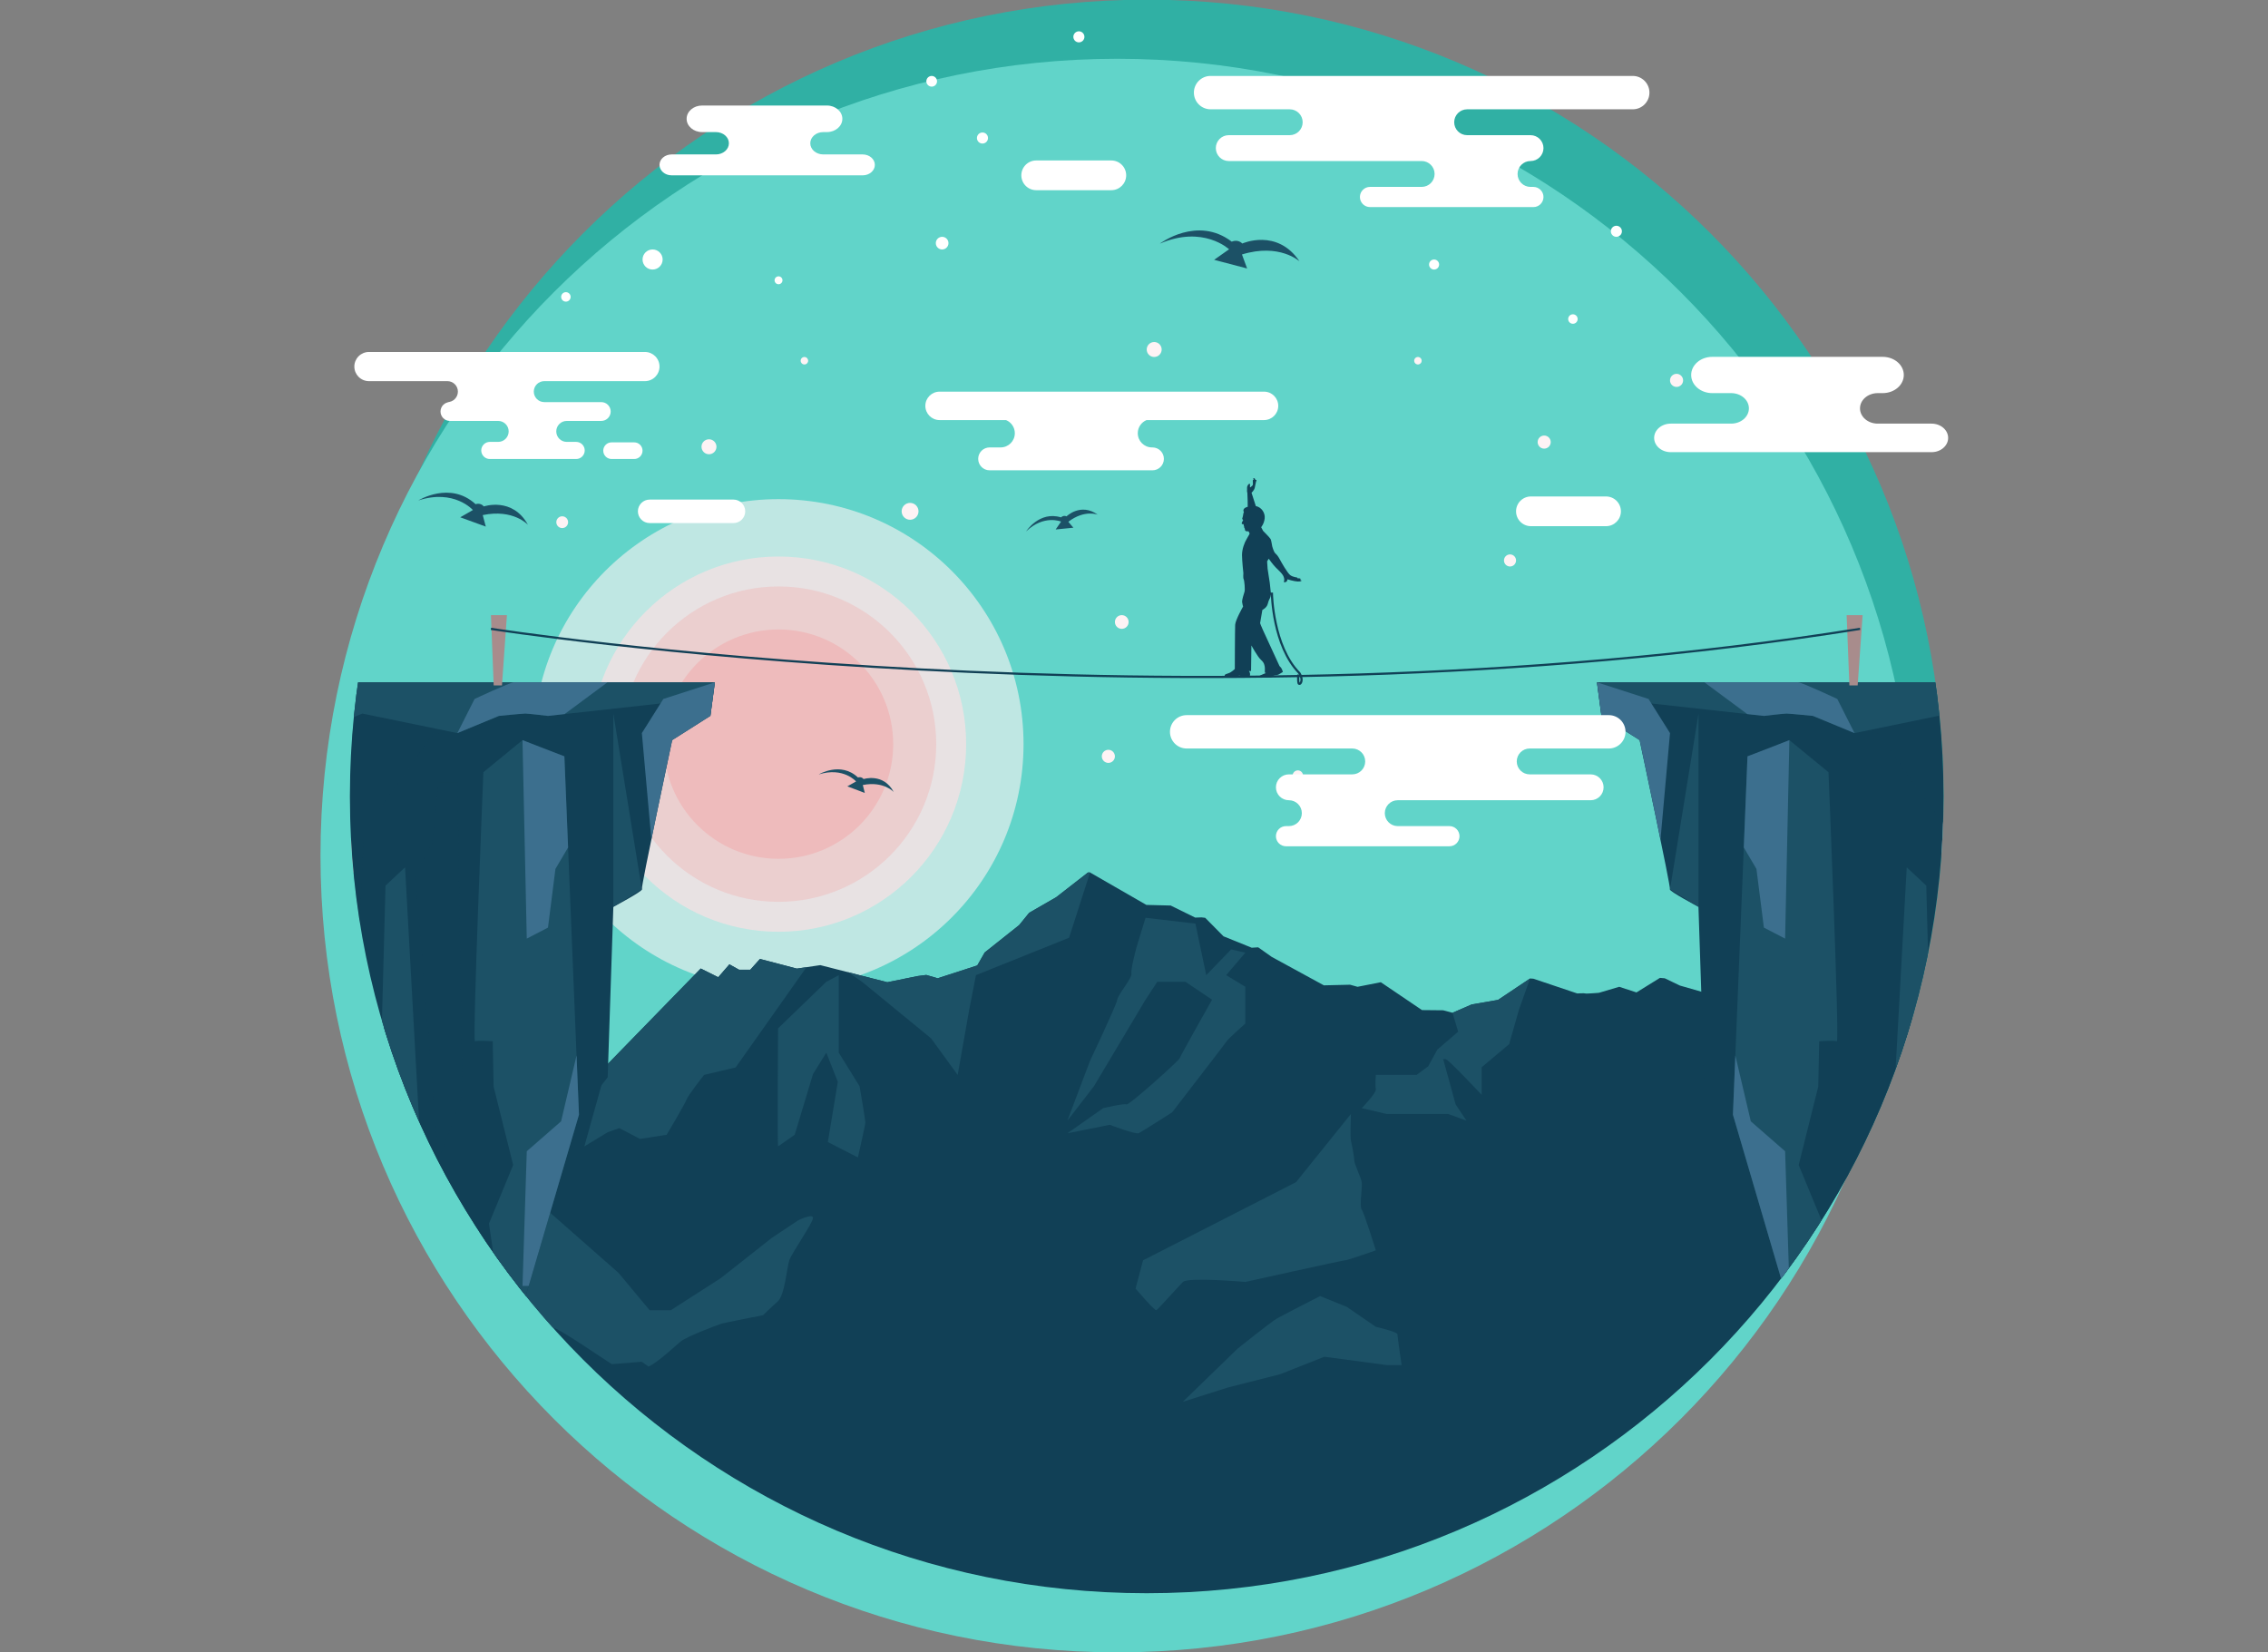 <?xml version="1.0" encoding="UTF-8" standalone="no"?>
<svg
   width="1400"
   height="1020"
   version="1.1"
   viewBox="0 0 1400 1020"
   xml:space="preserve"
   id="svg432"
   sodipodi:docname="visokica1.svg"
   inkscape:version="1.1.2 (76b9e6a115, 2022-02-25)"
   xmlns:inkscape="http://www.inkscape.org/namespaces/inkscape"
   xmlns:sodipodi="http://sodipodi.sourceforge.net/DTD/sodipodi-0.dtd"
   xmlns="http://www.w3.org/2000/svg"
   xmlns:svg="http://www.w3.org/2000/svg"><rect x="0" y="0" width="1400" height="1020" fill="#808080" stroke="none"/><sodipodi:namedview
     id="namedview434"
     pagecolor="#505050"
     bordercolor="#ffffff"
     borderopacity="1"
     inkscape:pageshadow="0"
     inkscape:pageopacity="0"
     inkscape:pagecheckerboard="1"
     showgrid="false"
     inkscape:zoom="0.50815032"
     inkscape:cx="625.79907"
     inkscape:cy="451.63801"
     inkscape:window-width="1536"
     inkscape:window-height="836"
     inkscape:window-x="0"
     inkscape:window-y="0"
     inkscape:window-maximized="1"
     inkscape:current-layer="svg432"
     fit-margin-top="0"
     fit-margin-left="0"
     fit-margin-right="0"
     fit-margin-bottom="0"
     width="1400px" /><defs
     id="defs44"><clipPath
       id="clipPath18"><path
         d="M 0,980 H 1400 V 0 H 0 Z"
         id="path2" /></clipPath><clipPath
       id="clipPath30"><path
         d="m 311.26,836.18 h 729.2 V 106.97 h -729.2 z"
         id="path5" /></clipPath><clipPath
       id="clipPath46"><path
         d="m 324.76,498.62 c 0,-201.36 163.24,-364.6 364.6,-364.6 201.36,0 364.6,163.24 364.6,364.6 0,201.36 -163.24,364.6 -364.6,364.6 -201.37,0 -364.6,-163.24 -364.6,-364.6"
         id="path8" /></clipPath><clipPath
       id="clipPath54"><path
         d="M 408.78,634.44 H 633 V 410.22 H 408.78 Z"
         id="path11" /></clipPath><clipPath
       id="clipPath70"><path
         d="M 435.03,608.19 H 606.74 V 436.48 H 435.03 Z"
         id="path14" /></clipPath><clipPath
       id="clipPath86"><path
         d="M 448.73,594.49 H 593.05 V 450.17 H 448.73 Z"
         id="path17" /></clipPath><clipPath
       id="clipPath194"><path
         d="m 395.81,714.92 c -44.664,-60.511 -71.056,-135.31 -71.056,-216.29 0,-201.36 163.24,-364.6 364.6,-364.6 201.36,0 364.6,163.24 364.6,364.6 0,80.981 -26.391,155.78 -71.056,216.29 z"
         id="path20" /></clipPath><clipPath
       id="clipPath380"><path
         d="m 324.76,498.62 c 0,-201.36 163.24,-364.6 364.6,-364.6 201.36,0 364.6,163.24 364.6,364.6 0,201.36 -163.24,364.6 -364.6,364.6 -201.37,0 -364.6,-163.24 -364.6,-364.6"
         id="path23" /></clipPath><clipPath
       id="clipPath400"><path
         d="m 301.46,550.84 h 63.901 V 380.11 H 301.46 Z"
         id="path26" /></clipPath><clipPath
       id="clipPath432"><path
         d="m 294.13,550.84 h 17.101 V 180.46 H 294.13 Z"
         id="path29" /></clipPath><clipPath
       id="clipPath448"><path
         d="m 354.62,504.86 h 21.685 V 331.99 H 354.62 Z"
         id="path32" /></clipPath><clipPath
       id="clipPath500"><path
         d="m 1021.8,550.84 h 63.9 V 380.11 h -63.9 z"
         id="path35" /></clipPath><clipPath
       id="clipPath532"><path
         d="M 1075.9,550.84 H 1093 V 180.46 h -17.1 z"
         id="path38" /></clipPath><clipPath
       id="clipPath740"><path
         d="M 0,980 H 1400 V 0 H 0 Z"
         id="path41" /></clipPath></defs><g
     transform="matrix(1.349,0,0,-1.349,-427.495,1164.277)"
     id="g430"
     inkscape:label="visokica"><g
       clip-path="url(#clipPath18)"
       id="g58"
       style="display:inline"
       inkscape:label="krog"
       transform="translate(152.254)"><g
         transform="translate(1054,498.62)"
         id="g50"><path
           d="m 0,0 c 0,-201.36 -163.24,-364.6 -364.6,-364.6 -201.36,0 -364.6,163.24 -364.6,364.6 0,201.36 163.24,364.6 364.6,364.6 C -163.23,364.6 0,201.36 0,0"
           fill="#30b0a4"
           id="path48" /></g><g
         clip-path="url(#clipPath30)"
         id="g56"><g
           transform="translate(1040.5,471.57)"
           id="g54"><path
             d="m 0,0 c 0,-201.36 -163.24,-364.6 -364.6,-364.6 -201.36,0 -364.6,163.24 -364.6,364.6 0,201.36 163.24,364.6 364.6,364.6 C -163.23,364.6 0,201.36 0,0"
             fill="#61d4c9"
             id="path52" /></g></g></g><g
       transform="translate(152.254,0.225)"
       display="inline"
       id="g84"
       inkscape:label="sonce"><g
         clip-path="url(#clipPath46)"
         display="inline"
         id="g82"><g
           clip-path="url(#clipPath54)"
           opacity="0.6"
           id="g64"><g
             transform="translate(633,522.33)"
             id="g62"><path
               d="m 0,0 c 0,-61.915 -50.193,-112.11 -112.11,-112.11 -61.917,0 -112.11,50.194 -112.11,112.11 0,61.916 50.193,112.11 112.11,112.11 C -50.193,112.11 0,61.917 0,0"
               fill="#fef3f5"
               id="path60" /></g></g><g
           clip-path="url(#clipPath70)"
           opacity="0.8"
           id="g70"><g
             transform="translate(606.74,522.33)"
             id="g68"><path
               d="m 0,0 c 0,-47.417 -38.438,-85.854 -85.854,-85.854 -47.417,0 -85.855,38.437 -85.855,85.854 0,47.417 38.438,85.854 85.855,85.854 C -38.438,85.854 0,47.417 0,0"
               fill="#f3e1e3"
               id="path66" /></g></g><g
           clip-path="url(#clipPath86)"
           opacity="0.5"
           id="g76"><g
             transform="translate(593.05,522.33)"
             id="g74"><path
               d="m 0,0 c 0,-39.853 -32.307,-72.16 -72.159,-72.16 -39.853,0 -72.159,32.307 -72.159,72.16 0,39.853 32.306,72.16 72.159,72.16 C -32.307,72.16 0,39.853 0,0"
               fill="#eebbbc"
               id="path72" /></g></g><g
           transform="translate(573.36,522.33)"
           id="g80"><path
             d="m 0,0 c 0,-28.98 -23.493,-52.472 -52.473,-52.472 -28.98,0 -52.472,23.492 -52.472,52.472 0,28.98 23.492,52.473 52.472,52.473 C -23.493,52.473 0,28.98 0,0"
             fill="#eebbbc"
             id="path78" /></g></g></g><g
       clip-path="url(#clipPath194)"
       id="g124"
       style="display:inline"
       inkscape:label="gora"
       transform="translate(152.254)"><g
         transform="translate(294.13,351.41)"
         id="g88"><path
           d="m 0,0 60.489,54.212 h 5.706 l 17.691,-22.256 13.125,2.854 30.815,-15.409 8.559,7.704 11.984,-2.567 42.799,43.94 7.989,-3.995 5.118,5.905 4.421,-2.464 h 5.146 l 4.421,4.929 16.885,-4.422 10.727,1.594 30.656,-7.827 13.915,2.826 3.913,0.508 5.219,-1.522 18.118,5.87 3.407,5.942 15.771,12.533 4.565,5.612 12.364,7.133 14.551,11.318 h 0.952 l 25.774,-14.837 11.128,-0.286 11.223,-5.516 2.853,0.096 1.712,-0.191 8.369,-8.465 12.936,-5.231 2.947,0.191 6.183,-4.375 23.872,-13.03 11.983,0.286 3.424,-0.952 10.652,2.092 18.831,-12.744 9.702,-0.095 4.28,-1.141 8.75,3.803 12.078,2.093 14.647,9.796 1.522,-0.095 20.067,-6.753 c 0,0 3.424,0.191 3.71,0 0.285,-0.19 6.182,0.286 6.182,0.286 l 9.32,2.758 7.895,-2.568 10.747,6.658 2.187,-0.191 6.943,-3.328 15.598,-4.47 11.603,-9.512 17.69,-4.279 9.891,1.046 14.932,5.326 11.508,-3.994 5.707,1.901 3.805,-0.57 7.988,-4.09 11.128,5.992 c 0.666,0.096 4.66,-2.948 4.66,-2.948 C 753.627,-355.039 -0.867,-345.279 0.003,0 Z"
           fill="#114056"
           id="path86" /></g><g
         id="g122"><g
           transform="translate(442.69,344.95)"
           id="g92"><path
             d="m 0,0 5.326,1.902 9.511,-4.946 12.174,1.902 c 0,0 8.369,14.077 9.13,16.166 0.761,2.09 7.989,11.226 7.989,11.226 l 14.457,3.424 32.416,45.878 -4.415,-0.656 -16.885,4.421 -4.421,-4.928 H 60.136 L 55.715,76.853 50.597,70.948 42.608,74.942 -0.191,31.003 -10.652,-6.468 Z"
             fill="#1c5166"
             id="path90" /></g><g
           transform="translate(520.68,338.48)"
           id="g96"><path
             d="m 0,0 c -0.38,2.283 0,54.021 0,54.021 l 22.065,21.304 5.706,3.045 V 42.893 l 9.512,-15.324 c 0,0 2.663,-15.394 2.663,-16.536 0,-1.141 -3.425,-16.076 -3.425,-16.076 L 22.776,1.996 27.341,29.565 22.065,42.893 15.979,33.098 7.609,5.326 Z"
             fill="#1c5166"
             id="path94" /></g><g
           transform="translate(663.44,463.83)"
           id="g100"><path
             d="m 0,0 h -0.951 l -14.551,-11.318 -12.365,-7.133 -4.565,-5.611 -15.771,-12.534 -3.406,-5.942 -18.119,-5.87 -5.218,1.522 -3.913,-0.508 -13.915,-2.826 -17.973,4.589 6.414,-4.394 31.576,-25.869 12.174,-16.739 5.326,30.055 3.044,15.598 42.608,17.119 z"
             fill="#1c5166"
             id="path98" /></g><g
           transform="translate(734.48,427.12)"
           id="g104"><path
             d="m 0,0 -6.468,1.521 -11.412,-11.792 -4.946,23.585 -22.826,2.665 -4.185,-13.697 c 0,0 -2.663,-9.89 -2.282,-11.889 0.38,-1.999 -6.087,-9.414 -6.467,-11.89 -0.381,-2.477 -12.461,-27.959 -12.461,-27.959 l -10.366,-27.392 12.174,15.776 23.587,39.575 5.364,8.181 h 12.896 l 12.175,-8.181 c 0,0 -14.457,-25.677 -14.837,-26.817 -0.381,-1.142 -23.207,-21.685 -24.348,-21.116 -1.141,0.571 -10.652,-1.711 -10.652,-1.711 l -16.359,-11.499 19.403,3.89 c 0,0 11.793,-4.565 13.315,-3.804 1.521,0.761 15.217,9.511 15.217,9.511 0,0 24.347,31.576 25.109,32.718 0.761,1.14 8.369,7.905 8.369,7.905 v 16.822 l -8.75,5.327 z"
             fill="#1c5166"
             id="path102" /></g><g
           transform="translate(687.69,286.36)"
           id="g108"><path
             d="m 0,0 69.999,35.76 25.109,31.196 c 0,0 -0.38,-10.652 0,-12.174 0.38,-1.522 1.522,-7.228 1.522,-8.94 0,-1.712 3.044,-7.8 3.424,-10.082 0.38,-2.282 -1.141,-11.031 0,-12.554 1.141,-1.521 6.467,-18.642 6.467,-18.642 0,0 -12.935,-4.564 -14.077,-4.564 -1.14,0 -45.651,-9.892 -45.651,-9.892 0,0 -26.25,2.284 -28.532,0 -2.283,-2.282 -11.414,-12.553 -12.174,-12.934 -0.762,-0.381 -9.511,9.89 -9.511,9.89 z"
             fill="#1c5166"
             id="path106" /></g><g
           transform="translate(822.36,382.8)"
           id="g112"><path
             d="m 0,0 -4.186,-7.656 -5.326,-3.946 h -18.639 c 0,0 -0.387,-4.844 0,-6.509 0.385,-1.665 -6.469,-8.707 -6.469,-8.707 l 11.413,-2.663 H 4.945 l 8.369,-3.044 -4.945,7.418 -5.706,20.735 h 1.141 c 1.141,0 16.473,-16.359 16.473,-16.359 V -8.097 L 32.857,2.476 37.282,18.073 42.418,32.525 27.771,22.729 15.692,20.637 6.942,16.833 9.511,8.182 Z"
             fill="#1c5166"
             id="path110" /></g><g
           transform="translate(794.21,255.93)"
           id="g116"><path
             d="m 0,0 -13.316,9.13 -12.174,4.946 c 0,0 -17.119,-8.75 -19.782,-10.271 C -47.937,2.283 -63.153,-9.892 -63.153,-9.892 L -88.342,-34.31 c 10.017,3.145 20.624,6.535 20.624,6.535 l 23.967,6.087 20.163,7.989 28.532,-3.805 h 6.848 c 0,0 -1.902,12.939 -1.902,14.08 C 9.89,-2.283 0,0 0,0"
             fill="#1c5166"
             id="path114" /></g><g
           transform="translate(529.81,304.62)"
           id="g120"><path
             d="M 0,0 -11.984,-7.988 -35.38,-26.437 -58.207,-41.094 h -9.701 l -14.266,17.127 -42.799,37.643 -10.842,-9.873 -11.984,-10.651 h -34.809 l -9.131,-6.562 h -11.413 l -16.549,6.562 -15.978,-10.808 v -67.94 l 20.734,0.38 c 0,0 17.996,11.426 23.789,14.723 l -4.007,6.01 c 0,0 -13.695,19.972 -13.695,23.389 0,3.417 7.989,8.568 9.701,6.479 1.712,-2.089 2.853,-1.346 2.853,-1.346 l 7.419,-7.978 c 0,0 11.983,1.711 13.695,2.845 1.712,1.134 -7.418,6.479 -7.418,6.479 l 1.712,10.648 12.554,6.848 5.706,-1.712 c 0,0 3.425,-16.549 5.136,-17.13 1.712,-0.58 6.277,-13.114 6.277,-13.114 0,0 14.267,-21.686 15.979,-23.968 0.578,-0.771 1.744,-2.456 3.033,-4.348 7.952,2.93 16.495,6.045 17.32,6.251 0.111,0.028 0.32,0.077 0.595,0.143 -0.474,1.661 -1.432,2.973 -1.831,2.87 -0.856,-0.221 -10.558,17.91 -10.558,19.622 0,1.712 -6.277,13.89 -6.277,13.89 l 0.571,8.178 c 0,0 14.837,-20.356 20.543,-22.638 4.937,-1.975 20.875,-13.056 26.646,-16.701 l 13.681,1.103 c 0,0 1.185,-0.84 3.129,-2.209 4.652,2.166 11.897,9.246 14.751,11.529 2.853,2.283 16.549,7.418 18.261,7.99 1.712,0.57 19.402,3.994 19.402,3.994 0,0 3.423,3.424 6.679,6.277 3.256,2.854 4.163,15.407 5.304,18.831 1.141,3.424 10.843,17.12 10.843,19.403 C 6.848,3.424 0,0 0,0"
             fill="#1c5166"
             id="path118" /></g></g></g><g
       clip-path="url(#clipPath380)"
       id="g256"
       style="display:inline"
       inkscape:label="stena"
       transform="translate(152.254)"><g
         id="g1545"
         inkscape:label="stena desno"><g
           transform="translate(1093,442.66)"
           id="g128"><path
             d="M 0,0 -35.952,23.523 -47.745,38.846 -60.489,63.098 0,8.886 Z"
             fill="#f1dfdf"
             id="path126" /></g><g
           transform="translate(1081,247.72)"
           id="g132"><path
             d="m 0,0 12.01,-5.896 h -10e-4 l -41.552,20.969 c 0,0 -3.735,-7.114 -8.133,-14.374 l 14.088,-7.548 11.033,1.903 z"
             fill="#f1dfdf"
             id="path130" /></g><g
           transform="translate(1093,550.84)"
           id="g136"><path
             d="m 0,0 h -197.63 l 2.056,-15.355 17.475,-11.086 c 0,0 14.394,-67.468 13.879,-68.284 -0.514,-0.816 13.051,-8.012 13.051,-8.012 l 2.589,-77.966 13.144,-17.125 24.159,-82.241 c 0,0 -1.028,-21.469 0,-22.043 1.028,-0.573 7.196,-12.909 7.196,-12.909 l 5.267,-54.999 H 0.001 Z"
             fill="#114056"
             id="path134" /></g><g
           clip-path="url(#clipPath500)"
           opacity="0.4"
           id="g142"><g
             transform="translate(1082.3,529.53)"
             id="g140"><path
               d="m 0,0 -13.229,-149.43 h -8.56 l -4.565,102.83 -32.304,45.055 -1.828,-0.377 6.424,23.227 H 3.416 Z"
               fill="#114056"
               id="path138" /></g></g><g
           transform="translate(928.82,456.11)"
           id="g146"><path
             d="M 0,0 13.051,80.443 V -8.012 Z"
             fill="#1c5166"
             id="path144" /></g><g
           transform="translate(897.47,535.48)"
           id="g150"><path
             d="M 0,0 22.081,5.758 74.312,0 c 0,0 9.107,1.073 10.384,1.073 C 85.975,1.073 96.76,0 96.76,0 l 19.031,-7.872 43.447,8.945 17.038,-7.019 4.15,-50.911 7.778,-13.805 7.371,-42.567 V 15.351 H -2.055 Z"
             fill="#1c5166"
             id="path148" /></g><g
           transform="translate(974.07,520.4)"
           id="g154"><path
             d="m 0,0 9.371,3.991 17.89,-14.676 c 0,0 5.111,-123.53 3.833,-123.1 -1.278,0.426 -8.093,0 -8.093,0 l -0.426,-20.793 -8.945,-35.859 11.074,-26.793 -9.814,-67.358 c 0,0 -6.168,12.336 -7.197,12.909 -1.027,0.574 0,22.043 0,22.043 l -24.158,82.241 6.668,163.97 z"
             fill="#1c5166"
             id="path152" /></g><g
           transform="translate(1075.9,180.46)"
           id="g158"><path
             d="m 0,0 -19.167,178.05 -8.094,2.555 -2.555,96.762 -8.946,8.358 -7.667,-138.77 -8.944,-8.258 L -70.571,60.42 -65.17,0.001 Z"
             fill="#1c5166"
             id="path156" /></g><g
           clip-path="url(#clipPath532)"
           opacity="0.6"
           id="g164"><g
             transform="translate(1085.7,180.92)"
             id="g162"><path
               d="m 0,0 v 343.48 l -9.779,26.44 H 7.322 V -0.46 Z"
               fill="#114056"
               id="path160" /></g></g><g
           transform="translate(982.16,536.55)"
           id="g168"><path
             d="m 0,0 c -1.277,0 -10.385,-1.073 -10.385,-1.073 l -7.605,0.838 -19.607,14.517 H 5.309 c 1.712,0 17.897,-7.606 17.897,-7.606 L 31.095,-8.945 12.063,-1.073 C 12.063,-1.073 1.278,0 0,0"
             fill="#3c6f8e"
             id="path166" /></g><g
           transform="translate(983.44,524.39)"
           id="g172"><path
             d="m 0,0 -1.954,-90.828 -9.709,5.044 -3.414,26.86 -5.787,9.803 1.696,41.706 z"
             fill="#3c6f8e"
             id="path170" /></g><g
           transform="translate(928.82,527.61)"
           id="g176"><path
             d="m 0,0 -4.352,-48.628 c -4.073,19.848 -9.527,45.414 -9.527,45.414 L -31.354,7.872 -33.41,23.227 -9.827,15.621 Z"
             fill="#3c6f8e"
             id="path174" /></g><g
           transform="translate(958.71,380.1)"
           id="g180"><path
             d="m 0,0 7.08,-30.138 15.7,-13.696 1.954,-61.63 h -2.815 l -23.021,78.367 z"
             fill="#3c6f8e"
             id="path178" /></g></g><g
         id="g1515"
         inkscape:label="stena levo"><g
           transform="translate(294.13,442.66)"
           id="g184"><path
             d="M 0,0 35.952,23.523 47.745,38.846 60.489,63.098 0,8.886 Z"
             fill="#f1dfdf"
             id="path182" /></g><g
           transform="translate(306.14,247.72)"
           id="g188"><path
             d="m 0,0 -12.01,-5.896 h 10e-4 l 41.552,20.969 c 0,0 3.735,-7.114 8.133,-14.374 L 23.587,-6.849 12.554,-4.946 Z"
             fill="#f1dfdf"
             id="path186" /></g><g
           transform="translate(294.13,550.84)"
           id="g192"><path
             d="m 0,0 h 197.63 l -2.056,-15.355 -17.476,-11.086 c 0,0 -14.392,-67.468 -13.878,-68.284 0.514,-0.816 -13.051,-8.012 -13.051,-8.012 l -2.589,-77.966 -13.144,-17.125 -24.159,-82.241 c 0,0 1.028,-21.469 0,-22.043 -1.028,-0.573 -7.196,-12.909 -7.196,-12.909 L 98.814,-370.02 H -0.001 Z"
             fill="#114056"
             id="path190" /></g><g
           clip-path="url(#clipPath400)"
           opacity="0.4"
           id="g198"><g
             transform="translate(304.87,529.53)"
             id="g196"><path
               d="m 0,0 13.229,-149.43 h 8.559 l 4.566,102.83 32.303,45.055 1.828,-0.377 -6.424,23.227 H -3.416 Z"
               fill="#114056"
               id="path194" /></g></g><g
           transform="translate(458.35,456.11)"
           id="g202"><path
             d="M 0,0 -13.051,80.443 V -8.012 Z"
             fill="#1c5166"
             id="path200" /></g><g
           transform="translate(489.71,535.48)"
           id="g206"><path
             d="M 0,0 -22.082,5.758 -74.312,0 c 0,0 -9.107,1.073 -10.385,1.073 C -85.975,1.073 -96.76,0 -96.76,0 l -19.031,-7.872 -43.447,8.945 -17.038,-7.019 -4.15,-50.911 -7.777,-13.805 -7.372,-42.567 V 15.351 H 2.055 Z"
             fill="#1c5166"
             id="path204" /></g><g
           transform="translate(413.1,520.4)"
           id="g210"><path
             d="m 0,0 -9.371,3.991 -17.89,-14.676 c 0,0 -5.111,-123.53 -3.833,-123.1 1.278,0.426 8.093,0 8.093,0 l 0.426,-20.793 8.945,-35.859 -11.075,-26.793 9.815,-67.358 c 0,0 6.169,12.336 7.197,12.909 1.027,0.574 0,22.043 0,22.043 l 24.158,82.241 -6.668,163.97 z"
             fill="#1c5166"
             id="path208" /></g><g
           transform="translate(311.23,180.46)"
           id="g214"><path
             d="m 0,0 19.168,178.05 8.093,2.555 2.556,96.762 8.945,8.358 7.667,-138.77 8.945,-8.258 15.197,-78.277 -5.4,-60.419 z"
             fill="#1c5166"
             id="path212" /></g><g
           clip-path="url(#clipPath432)"
           opacity="0.6"
           id="g220"><g
             transform="translate(301.45,180.92)"
             id="g218"><path
               d="m 0,0 v 343.48 l 9.778,26.44 H -7.323 V -0.46 Z"
               fill="#114056"
               id="path216" /></g></g><g
           clip-path="url(#clipPath448)"
           opacity="0.4"
           id="g226"><g
             transform="translate(373.92,504.86)"
             id="g224"><path
               d="m 0,0 2.39,-142.26 -10.95,-30.605 -10.735,131.8 7.812,12.933 L -8.56,0 Z"
               fill="#114056"
               id="path222" /></g></g><g
           transform="translate(405.01,536.55)"
           id="g230"><path
             d="m 0,0 c 1.278,0 10.385,-1.073 10.385,-1.073 l 7.605,0.838 19.608,14.517 H -5.308 c -1.712,0 -17.898,-7.606 -17.898,-7.606 l -7.888,-15.621 19.031,7.872 C -12.063,-1.073 -1.278,0 0,0"
             fill="#3c6f8e"
             id="path228" /></g><g
           transform="translate(369.24,181.02)"
           id="g234"><path
             d="m 0,0 h -14.62 l -8.102,104.42 8.102,5.991 L 0,39.369 10.426,35.931 7.164,-0.565 Z"
             fill="#3c6f8e"
             id="path232" /></g><g
           transform="translate(403.73,524.39)"
           id="g238"><path
             d="m 0,0 1.954,-90.828 9.709,5.044 3.414,26.86 5.787,9.803 -1.696,41.706 z"
             fill="#3c6f8e"
             id="path236" /></g><g
           transform="translate(458.35,527.61)"
           id="g242"><path
             d="m 0,0 4.351,-48.628 c 4.074,19.848 9.527,45.414 9.527,45.414 L 31.354,7.872 33.411,23.227 9.828,15.621 Z"
             fill="#3c6f8e"
             id="path240" /></g><g
           transform="translate(428.47,380.1)"
           id="g246"><path
             d="m 0,0 -7.08,-30.138 -15.7,-13.696 -1.954,-61.63 h 2.816 l 23.02,78.367 z"
             fill="#3c6f8e"
             id="path244" /></g><g
           transform="translate(338.49,361.06)"
           id="g250"><path
             d="M 0,0 5.323,-180.6 H -27.261 L -8.093,-2.55 Z"
             fill="#3c6f8e"
             id="path248" /></g></g><g
         id="g1398"
         inkscape:label="slack"><g
           transform="translate(390.55,549.42)"
           id="g260"><path
             d="M 0,0 -1.261,32.174 H 6.055 L 3.784,0 Z"
             fill="#a88c8c"
             id="path258" /></g><g
           transform="translate(1010.9,549.42)"
           id="g264"><path
             d="M 0,0 -1.262,32.174 H 6.055 L 3.784,0 Z"
             fill="#a88c8c"
             id="path262" /></g><g
           transform="translate(389.29,575.31)"
           id="g268"><path
             d="M 0,0 C 0,0 315.24,-49.554 626.49,0"
             fill="none"
             stroke="#114056"
             stroke-miterlimit="10"
             id="path266" /></g><g
           transform="translate(733.84,628.67)"
           id="g272"><path
             d="m 0,0 c 0,0 -0.272,-0.326 -0.354,-1.198 -0.082,-0.871 -0.517,-1.77 -0.408,-1.906 0.109,-0.136 0.499,-0.408 0.372,-0.625 -0.127,-0.219 -0.672,-1.063 -0.617,-1.417 0.054,-0.354 0.407,-0.326 0.789,-0.299 0,0 0.245,-0.653 0.218,-0.871 -0.027,-0.218 0.163,-0.272 0.163,-0.272 0,0 -0.218,-0.354 0,-0.436 0,0 0.3,-0.49 0.3,-0.871 0,-0.381 0.164,-0.98 1.606,-0.817 0,0 0.409,-0.544 0.545,-1.061 0,0 -0.191,-0.572 -1.28,-2.342 -1.089,-1.769 -2.232,-4.791 -2.205,-7.541 0.026,-2.75 0.626,-8.222 0.626,-8.222 0,0 -0.191,-2.205 0.136,-2.777 0.327,-0.572 0.708,-4.874 0.381,-5.745 -0.327,-0.871 -1.17,-3.838 -1.116,-4.574 0.054,-0.734 0.463,-2.177 0.463,-2.177 0,0 -3.513,-6.153 -3.622,-8.359 -0.108,-2.205 -0.163,-20.228 -0.163,-20.228 0,0 -1.552,-1.498 -2.749,-1.879 -1.198,-0.381 -1.906,-0.653 -1.906,-0.98 0,-0.327 0.272,-0.844 0.68,-0.817 0.409,0.027 4.738,0.245 4.738,0.245 0,0 0.898,0.409 1.415,0.381 0.517,-0.027 1.525,-0.683 2.45,-0.627 0.926,0.056 2.152,-0.003 2.152,-0.003 0,0 0.625,1.719 -0.328,2.754 h 0.981 l 0.163,11.706 c 0,0 2.751,-5.118 4.383,-6.588 1.634,-1.47 1.552,-2.532 1.715,-3.131 0.163,-0.599 -0.054,-2.777 0.11,-2.804 0.163,-0.027 0.408,0.027 0.435,-0.055 0.028,-0.081 -2.695,-1.088 -2.968,-1.36 -0.271,-0.273 -0.299,-0.545 -0.19,-0.708 0.109,-0.164 5.255,0 5.255,0 0,0 1.061,0.789 1.933,0.979 0.871,0.191 1.443,0.137 1.906,0.436 0.462,0.3 1.823,1.116 1.823,1.116 0,0 -0.408,1.525 -0.979,2.097 -0.573,0.571 -0.6,0.68 -0.6,0.68 0,0 -6.751,14.729 -7.568,16.444 -0.817,1.716 -1.28,3.104 -1.28,3.104 l 1.034,6.044 c 0,0 2.042,0.98 2.478,2.804 0.436,1.824 0.953,2.396 1.089,2.777 0.137,0.381 0.353,1.116 0.353,1.634 0,0.09 -0.017,0.308 -0.046,0.608 -0.135,1.409 -0.52,4.61 -0.498,4.7 0.028,0.109 -0.871,5.228 -0.979,6.344 -0.109,1.116 -0.219,3.376 -0.219,3.376 l 0.737,1.198 c 0,0 1.932,-2.75 3.239,-4.029 1.306,-1.28 2.667,-2.56 3.239,-3.513 0.572,-0.952 0.653,-1.851 0.626,-2.205 -0.026,-0.354 -0.317,-0.953 0.005,-1.034 0.322,-0.082 1.111,0.245 1.248,0.571 0.137,0.327 0.218,0.79 0.218,0.79 0,0 2.885,-0.926 4.655,-1.008 1.77,-0.081 1.852,0.436 1.77,0.49 -0.082,0.055 -0.544,0.164 -0.544,0.164 0,0 0.217,0.49 0,0.681 -0.218,0.19 -1.252,0.108 -1.252,0.108 0,0 0.053,0.246 -0.219,0.381 -0.273,0.137 -1.823,0.163 -3.103,1.062 -1.28,0.899 -4.111,5.909 -4.901,7.406 -0.789,1.497 -1.606,2.287 -1.96,2.586 -0.354,0.3 -0.571,0.953 -0.653,1.035 -0.082,0.081 -0.626,1.606 -0.763,2.151 -0.136,0.544 -0.408,2.722 -0.734,3.348 -0.328,0.626 -3.449,3.757 -3.449,3.757 l -0.88,1.688 c 0,0 1.306,1.497 1.605,3.975 0.3,2.477 -1.388,5.172 -4.056,5.69 L 3.484,8.929 c 0,0 1.144,0.953 1.47,2.233 0.327,1.279 0.437,2.478 0.572,2.75 0.136,0.272 0.3,0.816 0.218,0.871 -0.082,0.054 -0.49,0 -0.49,0 0,0 -0.163,0.653 -0.463,0.762 -0.299,0.109 -0.544,0 -0.544,0 l 0.218,-0.708 c 0,0 -0.436,0.109 -0.408,-0.408 C 4.084,13.912 4.22,12.632 4.002,12.333 3.784,12.033 2.913,11.38 2.913,11.38 c 0,0 -0.191,0.19 -0.164,0.517 0.027,0.327 0.082,0.925 0.082,0.925 0,0 -0.245,0.354 -0.599,0.082 C 1.878,12.632 1.361,11.788 1.442,11.053 1.523,10.318 1.279,9.419 1.578,8.929 c 0,0 0.137,-2.559 0.137,-3.648 0,-1.089 0.027,-2.804 0.027,-2.804 C 1.742,2.477 -1.007,1.988 0,0"
             fill="#114056"
             id="path270" /></g><g
           transform="translate(742.62,591.4)"
           id="g276"><path
             d="m 0,0 h 4.036 c 0,0 0.38,-23.967 12.554,-36.332 0,0 1.065,-1.521 1.009,-3.138 -0.058,-1.617 -1.105,-2.282 -1.39,-1.426 -0.285,0.855 -0.095,3.898 -0.095,3.898"
             fill="none"
             stroke="#114056"
             stroke-miterlimit="10"
             id="path274" /></g></g></g><g
       id="g424"
       inkscape:label="nebo"
       transform="translate(152.254)"><g
         id="g1386"
         inkscape:label="ptice"><g
           transform="translate(695.37,751.58)"
           id="g280"><path
             d="m 0,0 c 0,0 17.108,12.963 32.913,0.895 0,0 2.66,1.33 4.819,-0.84 0,0 15.888,7.145 26.19,-8.162 0,0 -9.115,8.438 -26.342,3.153 l 2.354,-6.413 -15.087,3.96 6.831,4.822 C 31.678,-2.585 19.857,8.591 0,0"
             fill="#1c5166"
             id="path278" /></g><g
           transform="translate(356.07,634.07)"
           id="g284"><path
             d="m 0,0 c 0,0 14.538,9.031 26.195,-1.715 0,0 2.21,0.86 3.765,-1.023 0,0 13.139,4.502 20.189,-8.41 0,0 -6.615,7.37 -20.68,4.445 l 1.396,-5.265 -11.687,4.256 5.78,3.324 c 0,0 -8.56,9.745 -24.958,4.388"
             fill="#1c5166"
             id="path282" /></g><g
           transform="translate(634.18,619.91)"
           id="g288"><path
             d="m 0,0 c 0,0 6.033,9.46 15.971,6.413 0,0 1.062,1.135 2.515,0.463 0,0 6.49,6.387 14.319,0.753 0,0 -6,2.481 -13.485,-3.235 L 21.638,1.677 13.523,0.879 15.997,4.483 C 15.997,4.483 8.174,7.816 0,0"
             fill="#1c5166"
             id="path286" /></g><g
           transform="translate(539.28,508.69)"
           id="g292"><path
             d="m 0,0 c 0,0 10.048,6.081 17.962,-1.386 0,0 1.523,0.573 2.575,-0.732 0,0 9.052,2.985 13.786,-5.931 0,0 -4.48,5.11 -14.155,3.215 l 0.916,-3.624 -7.985,3.013 3.992,2.236 c 0,0 -5.796,6.754 -17.091,3.209"
             fill="#1c5166"
             id="path290" /></g></g><g
         clip-path="url(#clipPath740)"
         id="g382"
         style="display:inline"
         inkscape:label="zvezde"><g
           transform="translate(492.49,658.63)"
           id="g340"
           style="display:inline"><path
             d="m 0,0 c 0,-1.891 -1.533,-3.424 -3.424,-3.424 -1.891,0 -3.424,1.533 -3.424,3.424 0,1.891 1.533,3.424 3.424,3.424 C -1.533,3.424 0,1.891 0,0"
             fill="#fef3f5"
             id="path338" /></g><g
           transform="translate(584.94,629.09)"
           id="g336"><path
             d="m 0,0 c 0,-2.132 -1.728,-3.86 -3.86,-3.86 -2.132,0 -3.86,1.728 -3.86,3.86 0,2.131 1.728,3.859 3.86,3.859 C -1.728,3.859 0,2.131 0,0"
             fill="#fef3f5"
             id="path334" /></g><g
           transform="translate(874.24,660.77)"
           id="g332"><path
             d="m 0,0 c 0,-1.655 -1.341,-2.996 -2.995,-2.996 -1.655,0 -2.996,1.341 -2.996,2.996 0,1.655 1.341,2.996 2.996,2.996 C -1.341,2.996 0,1.655 0,0"
             fill="#fef3f5"
             id="path330" /></g><g
           transform="translate(934.81,689.01)"
           id="g328"><path
             d="m 0,0 c 0,-1.654 -1.341,-2.996 -2.995,-2.996 -1.654,0 -2.996,1.342 -2.996,2.996 0,1.654 1.342,2.996 2.996,2.996 C -1.341,2.996 0,1.654 0,0"
             fill="#fef3f5"
             id="path326" /></g><g
           transform="translate(760.92,508.15)"
           id="g324"><path
             d="m 0,0 c 0,-1.324 -1.074,-2.398 -2.398,-2.398 -1.325,0 -2.398,1.074 -2.398,2.398 0,1.324 1.073,2.398 2.398,2.398 C -1.074,2.398 0,1.324 0,0"
             fill="#fef3f5"
             id="path322" /></g><g
           transform="translate(674.81,516.97)"
           id="g320"><path
             d="m 0,0 c 0,-1.654 -1.341,-2.996 -2.996,-2.996 -1.654,0 -2.996,1.342 -2.996,2.996 0,1.655 1.342,2.996 2.996,2.996 C -1.341,2.996 0,1.655 0,0"
             fill="#fef3f5"
             id="path318" /></g><g
           transform="translate(681.09,578.45)"
           id="g316"><path
             d="m 0,0 c 0,-1.734 -1.405,-3.139 -3.139,-3.139 -1.734,0 -3.139,1.405 -3.139,3.139 0,1.733 1.405,3.139 3.139,3.139 C -1.405,3.139 0,1.733 0,0"
             fill="#fef3f5"
             id="path314" /></g><g
           transform="translate(815.18,698)"
           id="g312"><path
             d="m 0,0 c 0,-0.945 -0.766,-1.712 -1.712,-1.712 -0.945,0 -1.712,0.767 -1.712,1.712 0,0.945 0.767,1.712 1.712,1.712 C -0.766,1.712 0,0.945 0,0"
             fill="#fef3f5"
             id="path310" /></g><g
           transform="translate(534.44,698)"
           id="g308"><path
             d="m 0,0 c 0,-0.945 -0.767,-1.711 -1.712,-1.711 -0.945,0 -1.711,0.766 -1.711,1.711 0,0.945 0.766,1.712 1.711,1.712 C -0.767,1.712 0,0.945 0,0"
             fill="#fef3f5"
             id="path306" /></g><g
           transform="translate(424.6,624.12)"
           id="g304"><path
             d="m 0,0 c 0,-1.49 -1.208,-2.698 -2.698,-2.698 -1.489,0 -2.697,1.208 -2.697,2.698 0,1.489 1.208,2.697 2.697,2.697 C -1.208,2.697 0,1.489 0,0"
             fill="#fef3f5"
             id="path302" /></g><g
           transform="translate(858.37,606.61)"
           id="g300"><path
             d="m 0,0 c 0,-1.526 -1.237,-2.764 -2.765,-2.764 -1.526,0 -2.763,1.238 -2.763,2.764 0,1.527 1.237,2.765 2.763,2.765 C -1.237,2.765 0,1.527 0,0"
             fill="#fef3f5"
             id="path298" /></g><g
           transform="translate(696.21,703.14)"
           id="g296"><path
             d="m 0,0 c 0,-1.891 -1.532,-3.424 -3.424,-3.424 -1.89,0 -3.423,1.533 -3.423,3.424 0,1.891 1.533,3.424 3.423,3.424 C -1.532,3.424 0,1.891 0,0"
             fill="#fef3f5"
             id="path294" /></g><g
           transform="translate(598.65,751.81)"
           id="g344"><path
             d="m 0,0 c 0,-1.598 -1.295,-2.894 -2.894,-2.894 -1.598,0 -2.893,1.296 -2.893,2.894 0,1.598 1.295,2.894 2.893,2.894 C -1.295,2.894 0,1.598 0,0"
             fill="#ffffff"
             id="path342" /></g><g
           transform="translate(616.74,799.91)"
           id="g348"><path
             d="m 0,0 c 0,-1.398 -1.134,-2.532 -2.532,-2.532 -1.398,0 -2.532,1.134 -2.532,2.532 0,1.398 1.134,2.532 2.532,2.532 C -1.134,2.532 0,1.398 0,0"
             fill="#ffffff"
             id="path346" /></g><g
           transform="translate(467.86,744.32)"
           id="g352"><path
             d="m 0,0 c 0,-2.539 -2.058,-4.597 -4.597,-4.597 -2.538,0 -4.596,2.058 -4.596,4.597 0,2.538 2.058,4.596 4.596,4.596 C -2.058,4.596 0,2.538 0,0"
             fill="#ffffff"
             id="path350" /></g><g
           transform="translate(522.7,734.81)"
           id="g356"><path
             d="m 0,0 c 0,-0.999 -0.81,-1.808 -1.808,-1.808 -0.999,0 -1.809,0.809 -1.809,1.808 0,0.999 0.81,1.809 1.809,1.809 C -0.81,1.809 0,0.999 0,0"
             fill="#ffffff"
             id="path354" /></g><g
           transform="translate(823.16,742.02)"
           id="g360"><path
             d="m 0,0 c 0,-1.27 -1.029,-2.298 -2.299,-2.298 -1.268,0 -2.298,1.028 -2.298,2.298 0,1.269 1.03,2.298 2.298,2.298 C -1.029,2.298 0,1.269 0,0"
             fill="#ffffff"
             id="path358" /></g><g
           transform="translate(906.81,757.23)"
           id="g364"><path
             d="m 0,0 c 0,-1.398 -1.134,-2.532 -2.531,-2.532 -1.399,0 -2.532,1.134 -2.532,2.532 0,1.398 1.133,2.532 2.532,2.532 C -1.134,2.532 0,1.398 0,0"
             fill="#ffffff"
             id="path362" /></g><g
           transform="translate(660.86,846.21)"
           id="g368"><path
             d="m 0,0 c 0,-1.398 -1.133,-2.532 -2.532,-2.532 -1.398,0 -2.531,1.134 -2.531,2.532 0,1.398 1.133,2.532 2.531,2.532 C -1.133,2.532 0,1.398 0,0"
             fill="#ffffff"
             id="path366" /></g><g
           transform="translate(593.42,825.87)"
           id="g372"><path
             d="m 0,0 c 0,-1.351 -1.096,-2.447 -2.447,-2.447 -1.351,0 -2.447,1.096 -2.447,2.447 0,1.351 1.096,2.447 2.447,2.447 C -1.096,2.447 0,1.351 0,0"
             fill="#ffffff"
             id="path370" /></g><g
           transform="translate(425.76,727.21)"
           id="g376"><path
             d="m 0,0 c 0,-1.198 -0.972,-2.17 -2.17,-2.17 -1.199,0 -2.17,0.972 -2.17,2.17 0,1.199 0.971,2.17 2.17,2.17 C -0.972,2.17 0,1.199 0,0"
             fill="#ffffff"
             id="path374" /></g><g
           transform="translate(886.56,717.08)"
           id="g380"><path
             d="m 0,0 c 0,-1.198 -0.972,-2.17 -2.17,-2.17 -1.198,0 -2.17,0.972 -2.17,2.17 0,1.198 0.972,2.17 2.17,2.17 C -0.972,2.17 0,1.198 0,0"
             fill="#ffffff"
             id="path378" /></g></g><g
         id="g1351"
         inkscape:label="oblaki"><g
           transform="translate(743.06,683.85)"
           id="g386"><path
             d="m 0,0 h -148.49 c -3.591,0 -6.502,-2.911 -6.502,-6.501 0,-3.591 2.911,-6.502 6.502,-6.502 h 30.416 c 2.364,-0.973 4.03,-3.297 4.03,-6.012 0,-3.59 -2.911,-6.502 -6.501,-6.502 h -5.028 c -2.892,0 -5.237,-2.344 -5.237,-5.236 0,-2.892 2.345,-5.237 5.237,-5.237 h 74.505 c 2.891,0 5.236,2.345 5.236,5.237 0,2.892 -2.345,5.236 -5.236,5.236 h -0.214 c -3.591,0 -6.502,2.912 -6.502,6.502 0,2.715 1.666,5.039 4.03,6.012 h 53.751 c 3.591,0 6.501,2.911 6.501,6.502 0,3.59 -2.91,6.501 -6.501,6.501"
             fill="#ffffff"
             id="path384" /></g><g
           transform="translate(900.82,535.83)"
           id="g390"><path
             d="m 0,0 h -193.18 c -4.217,0 -7.635,-3.418 -7.635,-7.636 0,-4.217 3.418,-7.635 7.635,-7.635 h 75.785 c 3.268,0 5.918,-2.649 5.918,-5.917 0,-3.269 -2.65,-5.918 -5.918,-5.918 h -29.016 c -3.269,0 -5.918,-2.65 -5.918,-5.918 0,-3.268 2.649,-5.917 5.918,-5.917 h 0.023 c 3.268,0 5.917,-2.65 5.917,-5.918 0,-3.268 -2.649,-5.917 -5.917,-5.917 h -1.325 c -2.55,0 -4.616,-2.068 -4.616,-4.617 0,-2.549 2.066,-4.617 4.616,-4.617 h 74.767 c 2.55,0 4.616,2.068 4.616,4.617 0,2.549 -2.066,4.617 -4.616,4.617 h -23.643 c -3.268,0 -5.918,2.649 -5.918,5.917 0,3.268 2.65,5.918 5.918,5.918 h 88.278 c 3.267,0 5.917,2.649 5.917,5.917 0,3.268 -2.65,5.918 -5.917,5.918 h -27.907 c -3.267,0 -5.917,2.649 -5.917,5.918 0,3.268 2.65,5.917 5.917,5.917 h 36.22 c 4.218,0 7.636,3.418 7.636,7.635 C 7.638,-3.418 4.22,0 0.002,0"
             fill="#ffffff"
             id="path388" /></g><g
           transform="translate(505.65,629.09)"
           id="g394"><path
             d="m 0,0 c 0,-2.968 -2.406,-5.373 -5.373,-5.373 h -38.366 c -2.968,0 -5.373,2.405 -5.373,5.373 0,2.967 2.405,5.373 5.373,5.373 H -5.373 C -2.406,5.373 0,2.967 0,0"
             fill="#ffffff"
             id="path392" /></g><g
           transform="translate(679.97,782.84)"
           id="g398"><path
             d="m 0,0 c 0,-3.755 -3.044,-6.799 -6.8,-6.799 h -34.382 c -3.755,0 -6.798,3.044 -6.798,6.799 0,3.755 3.043,6.799 6.798,6.799 H -6.8 C -3.044,6.799 0,3.755 0,0"
             fill="#ffffff"
             id="path396" /></g><g
           transform="translate(906.35,629.09)"
           id="g402"><path
             d="m 0,0 c 0,-3.755 -3.044,-6.799 -6.8,-6.799 h -34.382 c -3.755,0 -6.798,3.044 -6.798,6.799 0,3.755 3.043,6.799 6.798,6.799 H -6.8 C -3.044,6.799 0,3.755 0,0"
             fill="#ffffff"
             id="path400" /></g><g
           transform="translate(458.66,656.84)"
           id="g406"><path
             d="m 0,0 c 0,-2.103 -1.705,-3.807 -3.807,-3.807 h -10.361 c -2.103,0 -3.808,1.704 -3.808,3.807 0,2.103 1.705,3.807 3.808,3.807 H -3.807 C -1.705,3.807 0,2.103 0,0"
             fill="#ffffff"
             id="path404" /></g><g
           transform="translate(718.59,828.32)"
           id="g410"><path
             d="m 0,0 h 193.18 c 4.217,0 7.635,-3.418 7.635,-7.636 0,-4.217 -3.418,-7.635 -7.635,-7.635 h -75.785 c -3.268,0 -5.918,-2.649 -5.918,-5.917 0,-3.269 2.65,-5.918 5.918,-5.918 h 29.016 c 3.269,0 5.918,-2.65 5.918,-5.918 0,-3.268 -2.649,-5.917 -5.918,-5.917 h -0.023 c -3.268,0 -5.917,-2.65 -5.917,-5.918 0,-3.269 2.649,-5.918 5.917,-5.918 h 1.325 c 2.55,0 4.616,-2.067 4.616,-4.617 0,-2.549 -2.066,-4.616 -4.616,-4.616 H 72.946 c -2.55,0 -4.616,2.067 -4.616,4.616 0,2.55 2.066,4.617 4.616,4.617 h 23.643 c 3.268,0 5.918,2.649 5.918,5.918 0,3.268 -2.65,5.918 -5.918,5.918 H 8.311 c -3.267,0 -5.917,2.649 -5.917,5.917 0,3.268 2.65,5.918 5.917,5.918 h 27.907 c 3.267,0 5.917,2.649 5.917,5.918 0,3.268 -2.65,5.917 -5.917,5.917 h -36.22 c -4.218,0 -7.636,3.418 -7.636,7.635 0,4.218 3.418,7.636 7.636,7.636"
             fill="#ffffff"
             id="path408" /></g><g
           transform="translate(1048.5,669.22)"
           id="g414"><path
             d="m 0,0 h -24.63 c -4.482,0 -8.116,3.125 -8.116,6.98 0,3.856 3.634,6.981 8.116,6.981 h 2.273 c 5.33,0 9.65,3.716 9.65,8.299 0,4.584 -4.32,8.3 -9.65,8.3 h -77.994 c -5.33,0 -9.65,-3.716 -9.65,-8.3 0,-4.583 4.32,-8.299 9.65,-8.299 h 8.651 c 4.482,0 8.117,-3.125 8.117,-6.981 C -83.583,3.125 -87.218,0 -91.7,0 h -27.651 c -4.193,0 -7.591,-2.923 -7.591,-6.528 0,-3.606 3.398,-6.529 7.591,-6.529 h 119.35 c 4.192,0 7.592,2.923 7.592,6.529 0,3.605 -3.4,6.528 -7.592,6.528"
             fill="#ffffff"
             id="path412" /></g><g
           transform="translate(559.4,792.4)"
           id="g418"><path
             d="m 0,0 h -18.04 c -3.282,0 -5.944,2.289 -5.944,5.112 0,2.825 2.662,5.113 5.944,5.113 h 1.665 c 3.904,0 7.068,2.722 7.068,6.079 0,3.357 -3.164,6.078 -7.068,6.078 h -57.124 c -3.904,0 -7.068,-2.721 -7.068,-6.078 0,-3.357 3.164,-6.079 7.068,-6.079 h 6.335 c 3.284,0 5.946,-2.288 5.946,-5.113 C -61.218,2.289 -63.88,0 -67.164,0 h -20.251 c -3.071,0 -5.561,-2.141 -5.561,-4.782 0,-2.641 2.49,-4.781 5.561,-4.781 H 0 c 3.071,0 5.561,2.14 5.561,4.781 C 5.561,-2.141 3.071,0 0,0"
             fill="#ffffff"
             id="path416" /></g><g
           transform="translate(459.75,702.01)"
           id="g422"><path
             d="m 0,0 h -126.29 c -3.687,0 -6.675,-2.988 -6.675,-6.675 0,-3.686 2.988,-6.675 6.675,-6.675 h 35.915 c 2.649,0 4.796,-2.147 4.796,-4.796 0,-2.648 -2.147,-4.796 -4.796,-4.796 h 1.146 c -2.378,0 -4.306,-1.928 -4.306,-4.307 0,-2.377 1.928,-4.306 4.306,-4.306 h 22.085 c 2.648,0 4.796,-2.147 4.796,-4.796 0,-2.649 -2.148,-4.796 -4.796,-4.796 h -3.835 c -2.163,0 -3.916,-1.753 -3.916,-3.916 0,-2.163 1.753,-3.916 3.916,-3.916 h 39.518 c 2.162,0 3.915,1.753 3.915,3.916 0,2.163 -1.753,3.916 -3.915,3.916 h -4.311 c -2.648,0 -4.796,2.147 -4.796,4.796 0,2.649 2.148,4.796 4.796,4.796 h 15.801 c 2.379,0 4.307,1.929 4.307,4.306 0,2.379 -1.928,4.307 -4.307,4.307 h -26.081 c -2.649,0 -4.796,2.148 -4.796,4.796 0,2.649 2.147,4.796 4.796,4.796 H 0.003 c 3.687,0 6.675,2.989 6.675,6.675 C 6.678,-2.988 3.69,0 0.003,0"
             fill="#ffffff"
             id="path420" /></g></g></g></g></svg>
